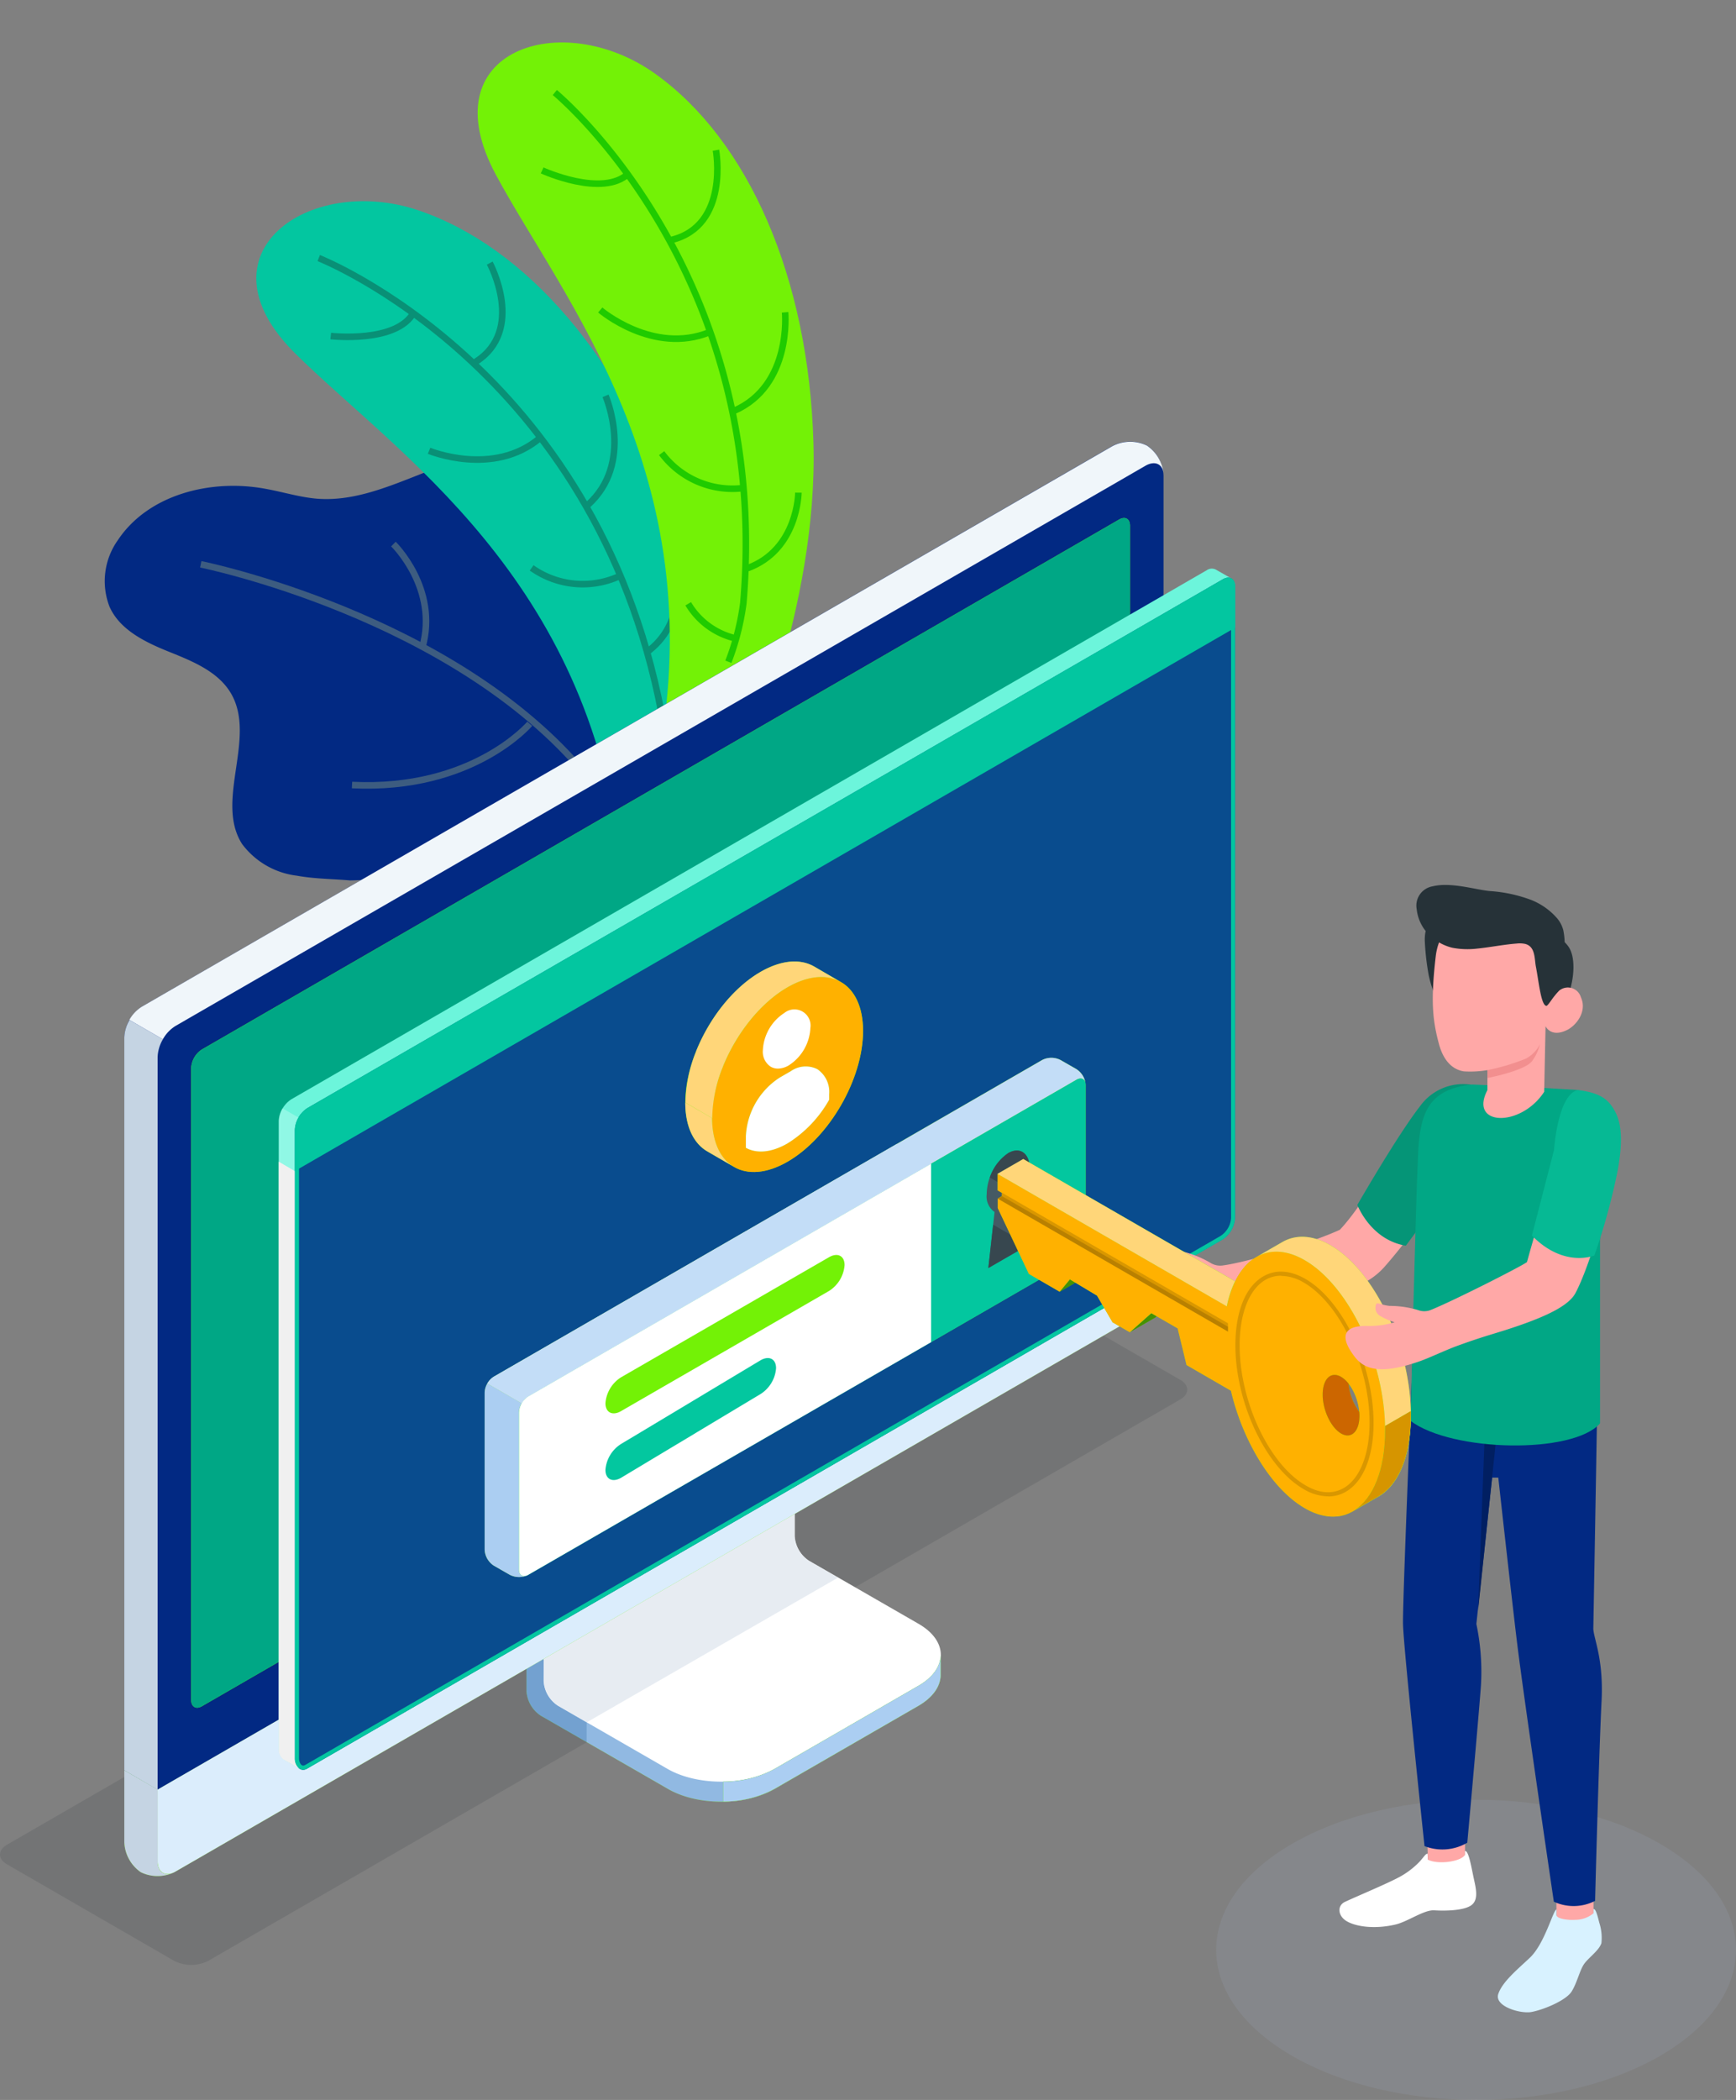 <svg xmlns="http://www.w3.org/2000/svg" width="264.646" height="320.002" viewBox="0 0 264.646 320.002">
  <rect x="0" y="0" width="264.646" height="320.002" fill="#808080" stroke="none"/>
  <g id="Login-amico" transform="translate(-21.342 72.866)">
    <g id="Plants--inject-1" transform="translate(21.18 -80.235)">
      <g id="plants--inject-1-2" data-name="plants--inject-1" transform="translate(0 0)">
        <path id="Path_2749" data-name="Path 2749" d="M435.727,365.271c1.566,3.553,5.447,5.424,9.047,6.873s7.528,3.016,9.491,6.382c3.927,6.78-2.525,16.364,1.683,22.934a12.249,12.249,0,0,0,8.322,4.816c2.689.491,5.424.491,8.136.725a30.009,30.009,0,0,0,3.881-.3,17.7,17.7,0,0,1,11.245,1.192c5.4,3.039,7.013,9.842,10.333,15.1A25.715,25.715,0,0,0,516.03,434.4c2.338.3,7.013.748,9.351-.631a2.762,2.762,0,0,0,.515-.327h0c.351-.374.771-.865.959-1.122a.38.38,0,0,0,0-.164c.958-3.53-.608-7.177-.678-10.824v-.655c.163-4.232.28-8.44.374-12.648q.3-11.689.234-23.378c0-5.05.561-10.567-1.59-15.313-2.338-5.236-8.229-5.353-10.45-10.473-.888-2.057-1.356-4.231-2.221-6.312a18.071,18.071,0,0,0-15.383-10.73c-10.263-.514-19.451,7.785-29.714,7.013-2.642-.21-5.237-1.028-7.855-1.5-8.3-1.566-17.907.795-22.583,7.832A10.778,10.778,0,0,0,435.727,365.271Z" transform="translate(-418.876 -265.468)" fill="#022983"/>
        <g id="Group_1506" data-name="Group 1506" transform="translate(30.767 90.277)">
          <path id="Path_2802" data-name="Path 2802" d="M13.145,75.359s38.585,7.778,58.738,32.109" transform="translate(-13.145 -72.275)" fill="none" stroke="#3d5c80" stroke-width="1"/>
          <path id="Path_2803" data-name="Path 2803" d="M70.4,107.15s-8.681,10.245-27.093,9.331" transform="translate(-20.248 -79.762)" fill="none" stroke="#3d5c80" stroke-width="1"/>
          <path id="Path_2804" data-name="Path 2804" d="M51.561,71.325s6.97,6.77,4.4,15.8" transform="translate(-22.192 -71.325)" fill="none" stroke="#3d5c80" stroke-width="1"/>
        </g>
        <g id="Group_1508" data-name="Group 1508" transform="translate(0 46.362) rotate(-16)">
          <path id="Path_2747" data-name="Path 2747" d="M88.022,84.384S84.913,57.079,71.331,35.875,39.092,1.463,21.676.083-9.814,14.742,8.818,25.8,60.554,48.032,75.8,89.177Z" transform="translate(44.588 0) rotate(30)" fill="#03c6a0"/>
          <g id="Group_1504" data-name="Group 1504" transform="translate(45.256 13.758)">
            <path id="Path_2794" data-name="Path 2794" d="M0,0S35.939,27.488,31.122,81.037" transform="translate(1.516 0)" fill="none" stroke="#099076" stroke-width="1"/>
            <path id="Path_2795" data-name="Path 2795" d="M7.373,0S7.612,8.722,0,11.78" transform="translate(33.366 59.614)" fill="none" stroke="#099076" stroke-width="1"/>
            <path id="Path_2796" data-name="Path 2796" d="M0,0A13.455,13.455,0,0,0,12.935,4.834" transform="translate(19.702 54.324)" fill="none" stroke="#099076" stroke-width="1"/>
            <path id="Path_2797" data-name="Path 2797" d="M7.254,0S8.72,11.1,0,15.272" transform="translate(30.501 32.234)" fill="none" stroke="#099076" stroke-width="1"/>
            <path id="Path_2798" data-name="Path 2798" d="M0,0S8.3,6.6,16.774,2.794" transform="translate(9.588 32.863)" fill="none" stroke="#099076" stroke-width="1"/>
            <path id="Path_2799" data-name="Path 2799" d="M6.282,0S8.781,11.386,0,13.893" transform="translate(20.08 7.923)" fill="none" stroke="#099076" stroke-width="1"/>
            <path id="Path_2800" data-name="Path 2800" d="M0,0S9.379,3.9,13.186,0" transform="translate(0 11.924)" fill="none" stroke="#099076" stroke-width="1"/>
          </g>
        </g>
        <g id="Group_1507" data-name="Group 1507" transform="translate(85.931 0) rotate(31)">
          <path id="Path_2746" data-name="Path 2746" d="M88.022,84.384S84.913,57.079,71.331,35.875,39.092,1.463,21.676.083-9.814,14.742,8.818,25.8,60.554,48.032,75.8,89.177Z" transform="translate(0 8.598)" fill="#73f206"/>
          <g id="Group_1505" data-name="Group 1505" transform="matrix(0.875, -0.485, 0.485, 0.875, 8.711, 19.751)">
            <path id="Path_2794-2" data-name="Path 2794" d="M0,0S33.954,25.97,31.425,76.739a39.039,39.039,0,0,1-1.966,8.991" transform="translate(1.516 0)" fill="none" stroke="#1fcb00" stroke-width="1"/>
            <path id="Path_2795-2" data-name="Path 2795" d="M7.373,0S7.612,8.722,0,11.78" transform="translate(33.366 59.614)" fill="none" stroke="#1fcb00" stroke-width="1"/>
            <path id="Path_2796-2" data-name="Path 2796" d="M0,0A13.455,13.455,0,0,0,12.935,4.834" transform="translate(19.702 54.324)" fill="none" stroke="#1fcb00" stroke-width="1"/>
            <path id="Path_2801" data-name="Path 2801" d="M0,0A11.388,11.388,0,0,0,7.419,5.022" transform="translate(24.55 77.116)" fill="none" stroke="#1fcb00" stroke-width="1"/>
            <path id="Path_2797-2" data-name="Path 2797" d="M7.254,0S8.72,11.1,0,15.272" transform="translate(30.501 32.234)" fill="none" stroke="#1fcb00" stroke-width="1"/>
            <path id="Path_2798-2" data-name="Path 2798" d="M0,0S8.3,6.6,16.774,2.794" transform="translate(9.588 32.863)" fill="none" stroke="#1fcb00" stroke-width="1"/>
            <path id="Path_2799-2" data-name="Path 2799" d="M6.282,0S8.781,11.386,0,13.893" transform="translate(20.08 7.923)" fill="none" stroke="#1fcb00" stroke-width="1"/>
            <path id="Path_2800-2" data-name="Path 2800" d="M0,0S9.379,3.9,13.186,0" transform="translate(0 11.924)" fill="none" stroke="#1fcb00" stroke-width="1"/>
          </g>
        </g>
      </g>
    </g>
    <g id="Shadow--inject-1" transform="translate(21.342 122.078)">
      <path id="shadow--inject-1-2" data-name="shadow--inject-1" d="M384.377,397.279c-15.473-8.933-15.473-23.415,0-32.349s40.561-8.933,56.034,0,15.473,23.415,0,32.349S399.851,406.212,384.377,397.279Z" transform="translate(-187.37 -278.921)" fill="rgba(185,204,248,0.1)"/>
      <path id="shadow--inject-1-3" data-name="shadow--inject-1" d="M54.31,336.6,28.839,321.9c-1.435-.827-1.435-2.175,0-3L177,233.36a5.747,5.747,0,0,1,5.2,0l25.477,14.7c1.435.827,1.435,2.175,0,3L59.512,336.6A5.76,5.76,0,0,1,54.31,336.6Z" transform="translate(-27.762 -232.74)" fill="rgba(0,15,29,0.1)"/>
    </g>
    <g id="Device--inject-1" transform="translate(40.293 -5.571)">
      <g id="device--inject-1-2" data-name="device--inject-1">
        <path id="Path_2692" data-name="Path 2692" d="M193.663,318.523l21.9-12.66c2.256-1.3,3.384-3.008,3.384-4.719V298.1l-22.713-12.811a4.788,4.788,0,0,1-2.181-3.76V254.52l-38.232,22.1v26.994a4.826,4.826,0,0,0,2.181,3.76L177.33,318.5C181.83,321.131,189.15,321.131,193.663,318.523Z" transform="translate(-94.512 -113.22)" fill="#73f206"/>
        <g id="Group_1501" data-name="Group 1501" transform="translate(61.308 141.3)">
          <path id="Path_2693" data-name="Path 2693" d="M193.663,318.523l21.9-12.66c2.256-1.3,3.384-3.008,3.384-4.719V298.1l-22.713-12.811a4.788,4.788,0,0,1-2.181-3.76V254.52l-38.232,22.1v26.994a4.826,4.826,0,0,0,2.181,3.76L177.33,318.5C181.83,321.131,189.15,321.131,193.663,318.523Z" transform="translate(-155.82 -254.52)" fill="#91b9e2"/>
        </g>
        <path id="Path_2694" data-name="Path 2694" d="M164.982,319.051v3.033l-7.007-4.042a4.807,4.807,0,0,1-2.175-3.761V287.275l7.283-4.205c.15,1.849.313,3.76.47,5.641l-5.12,2.946v21.09a4.782,4.782,0,0,0,2.181,3.76Z" transform="translate(-94.504 -123.877)" fill="#094c8e" opacity="0.218"/>
        <path id="Path_2695" data-name="Path 2695" d="M160,304.705a4.814,4.814,0,0,0,2.181,3.76l16.684,9.614c4.513,2.6,11.833,2.607,16.352,0l21.936-12.66c4.519-2.607,4.519-6.831,0-9.439l-16.7-9.614a4.82,4.82,0,0,1-2.175-3.76v-21.1l-38.231,22.1Z" transform="translate(-96.072 -115.829)" fill="#fff"/>
        <path id="Path_2697" data-name="Path 2697" d="M204.89,288.943h0l-4.444-2.563a4.82,4.82,0,0,1-2.175-3.76V261.51l-38.232,22.1v21.1a4.814,4.814,0,0,0,2.181,3.761l4.387,2.507Z" transform="translate(-96.087 -115.829)" fill="#d0dbe6" opacity="0.5"/>
        <path id="Path_2698" data-name="Path 2698" d="M236.823,324.06v3.046c0,1.711-1.134,3.41-3.384,4.719L211.5,344.479a16.439,16.439,0,0,1-7.8,1.937v-3.033a16.44,16.44,0,0,0,7.8-1.937l21.936-12.667C235.689,327.482,236.823,325.771,236.823,324.06Z" transform="translate(-112.383 -139.176)" fill="#73f206"/>
        <path id="Path_2699" data-name="Path 2699" d="M236.823,324.06v3.046c0,1.711-1.134,3.41-3.384,4.719L211.5,344.479a16.439,16.439,0,0,1-7.8,1.937v-3.033a16.44,16.44,0,0,0,7.8-1.937l21.936-12.667C235.689,327.482,236.823,325.771,236.823,324.06Z" transform="translate(-112.383 -139.176)" fill="#abcef2"/>
        <path id="Path_2700" data-name="Path 2700" d="M60.507,244.163a5.86,5.86,0,0,0,5.283-.094L213.7,158.675a6.029,6.029,0,0,0,2.726-4.719V34.3a5.841,5.841,0,0,0-2.545-4.644,5.829,5.829,0,0,0-5.277.1L60.695,115.173A6,6,0,0,0,58,119.9v119.64A5.841,5.841,0,0,0,60.507,244.163Z" transform="translate(-58 -29.071)" fill="#022983"/>
        <path id="Path_2703" data-name="Path 2703" d="M65.408,367.755a5.854,5.854,0,0,1-4.9-.1A5.841,5.841,0,0,1,58,363.023V352.13l5.108,2.958v10.893C63.077,367.567,64.086,368.288,65.408,367.755Z" transform="translate(-58 -149.654)" fill="#73f206"/>
        <path id="Path_2704" data-name="Path 2704" d="M65.408,367.755a5.854,5.854,0,0,1-4.9-.1A5.841,5.841,0,0,1,58,363.023V352.13l5.108,2.958v10.893C63.077,367.567,64.086,368.288,65.408,367.755Z" transform="translate(-58 -149.654)" fill="#c5d4e3"/>
        <path id="Path_2705" data-name="Path 2705" d="M66.1,304.106V315c0,1.736,1.254,2.438,2.726,1.573l147.912-85.394a6.029,6.029,0,0,0,2.726-4.694V215.54Z" transform="translate(-61.023 -98.671)" fill="#73f206"/>
        <path id="Path_2706" data-name="Path 2706" d="M66.11,304.08V315c0,1.736,1.254,2.438,2.726,1.573l147.912-85.394a6.03,6.03,0,0,0,2.72-4.694V215.54Z" transform="translate(-61.027 -98.671)" fill="#dbedfc"/>
        <path id="Path_2707" data-name="Path 2707" d="M74.26,227.743V131.469a3.6,3.6,0,0,1,1.63-2.833L215.742,47.867c.9-.52,1.636-.1,1.636.94v96.325a3.61,3.61,0,0,1-1.636,2.833L75.9,228.715C74.993,229.235,74.26,228.809,74.26,227.743Z" transform="translate(-64.069 -36.003)" fill="#73f206"/>
        <path id="Path_2708" data-name="Path 2708" d="M74.26,227.743V131.469a3.6,3.6,0,0,1,1.63-2.833L215.742,47.867c.9-.52,1.636-.1,1.636.94v96.325a3.61,3.61,0,0,1-1.636,2.833L75.9,228.715C74.993,229.235,74.26,228.809,74.26,227.743Z" transform="translate(-64.069 -36.003)" fill="#00a785"/>
        <path id="Path_2709" data-name="Path 2709" d="M186.927,291.522a5.641,5.641,0,0,0-2.557,4.425c0,1.63,1.147,2.294,2.557,1.479a5.641,5.641,0,0,0,2.557-4.431C189.484,291.365,188.337,290.707,186.927,291.522Z" transform="translate(-105.168 -126.901)" fill="#73f206"/>
        <path id="Path_2710" data-name="Path 2710" d="M63.885,172.633a5.8,5.8,0,0,0-.809,2.689V287L58,284.037V172.395a5.578,5.578,0,0,1,.8-2.695Z" transform="translate(-58 -81.561)" fill="#c5d4e3"/>
        <path id="Path_2711" data-name="Path 2711" d="M216.872,33.861c-.194-1.4-1.329-1.88-2.7-1.122L66.258,118.133a5.6,5.6,0,0,0-1.924,2.024l-5.114-2.952a5.641,5.641,0,0,1,1.93-2.024L209.062,29.793a5.841,5.841,0,0,1,5.283-.1,5.873,5.873,0,0,1,2.526,4.168Z" transform="translate(-58.455 -29.086)" fill="#f0f6fa"/>
      </g>
    </g>
    <g id="Window--inject-1" transform="translate(63.817 13.789)">
      <g id="window--inject-1-2" data-name="window--inject-1" transform="translate(0 0)">
        <g id="window--inject-1-3" data-name="window--inject-1">
          <g id="window--inject-1-4" data-name="window--inject-1">
            <path id="Path_2712" data-name="Path 2712" d="M238.423,60.1a1.354,1.354,0,0,0-1.391.107L97.468,140.836a4.205,4.205,0,0,0-1.88,3.3v95.685a1.88,1.88,0,0,0,.809,1.661c.307.169,1.949,1.122,2.438,1.385a1.1,1.1,0,0,0,1.1-.063L239.47,162.183a4.205,4.205,0,0,0,1.88-3.3V62.7a1.316,1.316,0,0,0-.589-1.254C240.448,61.239,238.774,60.311,238.423,60.1Z" transform="translate(-95.553 -59.961)" fill="#6cf5db"/>
            <path id="Path_2713" data-name="Path 2713" d="M101.36,143,240.93,62.41c1.053-.627,1.88-.113,1.88,1.1v96.181a4.206,4.206,0,0,1-1.88,3.3L101.36,243.621c-1.053.627-1.88-.382-1.88-1.6V146.307a4.218,4.218,0,0,1,1.88-3.3Z" transform="translate(-97.007 -60.775)" fill="#094c8e"/>
            <path id="Path_2714" data-name="Path 2714" d="M241.783,62.777h0c.37,0,.426.464.426.74V159.7a3.56,3.56,0,0,1-1.6,2.758L101.059,243.079a.627.627,0,0,1-.313.1c-.351,0-.627-.539-.627-1.153V146.309a3.6,3.6,0,0,1,1.567-2.776L241.244,62.952a1.11,1.11,0,0,1,.539-.175m0-.627a1.755,1.755,0,0,0-.852.263L101.36,143.007a4.218,4.218,0,0,0-1.88,3.3v95.717c0,.965.539,1.78,1.253,1.78a1.253,1.253,0,0,0,.627-.182L240.924,163a4.206,4.206,0,0,0,1.88-3.3V63.516c0-.865-.426-1.366-1.053-1.366Z" transform="translate(-97.007 -60.778)" fill="#03c6a0"/>
            <path id="Path_2715" data-name="Path 2715" d="M96.34,295.293c.207.107,1.692.953,2.344,1.329a1.949,1.949,0,0,1-.7-1.6V205.549l-2.444-1.429v89.512a1.88,1.88,0,0,0,.8,1.661Z" transform="translate(-95.534 -113.769)" fill="#f0f0f0"/>
            <path id="Path_2716" data-name="Path 2716" d="M242.836,63.5c0-1.2-.859-1.692-1.88-1.084l-139.6,80.593a4.218,4.218,0,0,0-1.88,3.3v6.267L242.836,69.766Z" transform="translate(-97.007 -60.779)" fill="#03c6a0"/>
            <path id="Path_2718" data-name="Path 2718" d="M95.54,199.293v-6.211a3.917,3.917,0,0,1,.583-1.912l2.432,1.4a3.811,3.811,0,0,0-.57,1.88v6.267Z" transform="translate(-95.536 -108.935)" fill="#defff9" opacity="0.322"/>
          </g>
        </g>
        <path id="Path_2719" data-name="Path 2719" d="M230.637,179.219l-83.589,48.259a3.077,3.077,0,0,0-1.4,2.413v23.967a3.077,3.077,0,0,0,1.4,2.413l2.438,1.4a3.1,3.1,0,0,0,2.8,0l83.577-48.259a3.09,3.09,0,0,0,1.4-2.419V183.023a3.077,3.077,0,0,0-1.4-2.413l-2.444-1.4a3.077,3.077,0,0,0-2.776.013Z" transform="translate(-114.24 -104.348)" fill="#73f206"/>
        <path id="Path_2720" data-name="Path 2720" d="M237.5,182.816c-.1-.721-.683-.984-1.385-.577L152.527,230.5a2.814,2.814,0,0,0-.984,1.04l-5.233-3.021a2.864,2.864,0,0,1,.978-1.028l83.6-48.259a3.077,3.077,0,0,1,2.789,0l2.444,1.4A3.134,3.134,0,0,1,237.5,182.816Z" transform="translate(-114.486 -104.354)" fill="#c3ddf7"/>
        <path id="Path_2721" data-name="Path 2721" d="M152.043,287.352a3.134,3.134,0,0,1-2.551-.113l-2.444-1.4a3.09,3.09,0,0,1-1.4-2.413V259.455a2.9,2.9,0,0,1,.414-1.385l5.233,3.021a2.808,2.808,0,0,0-.414,1.373v23.973C150.883,287.233,151.385,287.6,152.043,287.352Z" transform="translate(-114.24 -133.906)" fill="#abcef2"/>
        <path id="Path_2722" data-name="Path 2722" d="M155.405,232.376l83.589-48.259c.771-.445,1.4-.088,1.4.8v23.973a3.09,3.09,0,0,1-1.4,2.419L155.418,259.57c-.771.445-1.4.081-1.4-.809V234.795A3.09,3.09,0,0,1,155.405,232.376Z" transform="translate(-117.364 -106.231)" fill="#03c79f"/>
        <path id="Path_2723" data-name="Path 2723" d="M208.729,199.84l-61.421,35.468a2.864,2.864,0,0,0-.978,1.028l5.233,3.021a2.814,2.814,0,0,1,.984-1.04l61.421-35.461Z" transform="translate(-114.494 -112.171)" fill="#c3ddf7"/>
        <path id="Path_2724" data-name="Path 2724" d="M216.819,204.65,155.4,240.111a3.09,3.09,0,0,0-1.4,2.419v23.96c0,.89.627,1.254,1.4.809l61.421-35.461Z" transform="translate(-117.357 -113.966)" fill="#fff"/>
        <path id="Path_2725" data-name="Path 2725" d="M177.412,245.47l31.695-18.295c1.31-.758,2.375-.219,2.375,1.2a5.1,5.1,0,0,1-2.382,3.949l-31.688,18.3c-1.31.758-2.382.219-2.382-1.2A5.114,5.114,0,0,1,177.412,245.47Z" transform="translate(-125.206 -122.246)" fill="#73f206"/>
        <path id="Path_2792" data-name="Path 2792" d="M177.412,244.836l21.252-12.745c1.31-.758,2.375-.219,2.375,1.2a5.1,5.1,0,0,1-2.382,3.948l-21.246,12.752c-1.31.758-2.382.219-2.382-1.2A5.114,5.114,0,0,1,177.412,244.836Z" transform="translate(-125.206 -111.452)" fill="#03c79f"/>
        <path id="Path_2735" data-name="Path 2735" d="M274.1,215.839l-6.086,3.51.946-8.536a2.87,2.87,0,0,1-1.2-2.7,7.811,7.811,0,0,1,3.3-6.268c1.818-1.028,3.29.063,3.29,2.507a8.31,8.31,0,0,1-1.191,4.074Z" transform="translate(-159.818 -112.777)" fill="#455a64"/>
        <path id="Path_2736" data-name="Path 2736" d="M274.252,222.56l-5.359-3.09-.733,6.606Z" transform="translate(-159.967 -119.498)" fill="#37474f"/>
        <path id="Path_2737" data-name="Path 2737" d="M271.328,201.815a7.176,7.176,0,0,0-2.808,3.729l4.907,2.833h0a8.311,8.311,0,0,0,1.191-4.074C274.631,201.878,273.158,200.769,271.328,201.815Z" transform="translate(-160.102 -112.761)" fill="#37474f"/>
        <path id="Path_2738" data-name="Path 2738" d="M214.095,156.243c-2.087-1.2-4.964-1.034-8.148.8-6.355,3.673-11.507,12.591-11.507,19.931,0,3.685,1.3,6.267,3.4,7.458l4.055,2.357c2.081,1.2,4.958,1.028,8.148-.808,6.355-3.666,11.507-12.591,11.507-19.931,0-3.666-1.291-6.267-3.372-7.439" transform="translate(-132.451 -95.612)" fill="#73f206"/>
        <path id="Path_2739" data-name="Path 2739" d="M212.467,160.815c-6.355,3.673-11.507,12.6-11.507,19.931s5.152,10.316,11.507,6.643,11.513-12.591,11.507-19.931S218.816,157.148,212.467,160.815Z" transform="translate(-134.885 -97.018)" fill="#ffb100"/>
        <path id="Path_2740" data-name="Path 2740" d="M221.884,185.212v.84a18.508,18.508,0,0,1-6.349,6.656c-2.476,1.423-4.713,1.579-6.355.671v-1.73a11.281,11.281,0,0,1,5.177-8.969l1.673-.965a3.968,3.968,0,0,1,4.049-.307A4.212,4.212,0,0,1,221.884,185.212Z" transform="translate(-137.953 -105.133)" fill="#73f206"/>
        <path id="Union_13" data-name="Union 13" d="M3.395,28.957C1.3,27.764,0,25.2,0,21.5l4.083,2.369c.024,3.571,1.225,6.117,3.219,7.352ZM.028,21.489a21.411,21.411,0,0,1,1.648-7.86l-.011-.006C3.692,8.608,7.307,3.975,11.494,1.566c3.2-1.829,6.073-2,8.157-.8l4.072,2.369c-2.081-1.207-4.958-1.039-8.147.8-4.163,2.407-7.8,7.062-9.823,12.046l.006.005a21.368,21.368,0,0,0-1.651,7.881Z" transform="translate(61.995 59.866)" fill="#ffd679"/>
        <path id="Path_2744" data-name="Path 2744" d="M215.62,176.146a2.188,2.188,0,0,1-1.109-.288,2.714,2.714,0,0,1-1.2-2.507,7.157,7.157,0,0,1,3.284-5.691h0a2.457,2.457,0,0,1,3.961,2.294,7.17,7.17,0,0,1-3.284,5.691,3.315,3.315,0,0,1-1.655.5Z" transform="translate(-139.491 -99.96)" fill="#fff"/>
        <path id="Path_2745" data-name="Path 2745" d="M220.079,181.4a3.968,3.968,0,0,0-4.049.307l-1.673.965a11.281,11.281,0,0,0-5.177,8.975v1.736c1.642.909,3.88.752,6.355-.671a18.508,18.508,0,0,0,6.349-6.656v-.84A4.181,4.181,0,0,0,220.079,181.4Z" transform="translate(-137.953 -105.129)" fill="#fff"/>
      </g>
    </g>
    <g id="Character--inject-1" transform="translate(173.402 61.987)">
      <g id="character--inject-1-2" data-name="character--inject-1" transform="translate(0 0)">
        <path id="Path_2754" data-name="Path 2754" d="M385.475,223.555c-3.265,5.519-6.405,10.315-8.613,12.616-4.19,1.943-14.031,4.944-17.879,5.441a2.838,2.838,0,0,1-1.928-.451,16.178,16.178,0,0,0-4.283-1.71c-1.251-.428-1.78-1.026-2.013-.777a1.422,1.422,0,0,0,.132,1.982,10.507,10.507,0,0,0,1.974,1.477,11.659,11.659,0,0,1-5.208.093c-3.335-.878-4.9.723-2.651,4.345.777,1.29,3.98,3.366,10.416,2.806a58.286,58.286,0,0,0,6.848-.777c6.172-1.322,13.036-2.6,17.257-3.887a10.883,10.883,0,0,0,4.1-2.845c7.1-8.092,9.452-13.86,12.562-19.1l-.264-8.551C390.893,214.048,388.2,218.937,385.475,223.555Z" transform="translate(-324.67 -183.623)" fill="#ffa8a7"/>
        <path id="Path_2755" data-name="Path 2755" d="M406.987,213.977a8.092,8.092,0,0,0-7.7,3.288c-3.451,4.423-9.561,15.042-9.561,15.042s2,5.325,7.393,6.219l8.667-11.707S409.894,218.688,406.987,213.977Z" transform="translate(-334.865 -183.552)" fill="#059577"/>
        <rect id="Rectangle_338" data-name="Rectangle 338" width="5.651" height="10.074" transform="translate(85.213 149.779)" fill="#ffa8a7"/>
        <path id="Path_2756" data-name="Path 2756" d="M409.141,363.8l-5.643.2-.288-10.665,5.931-.2Z" transform="translate(-337.865 -214.553)" fill="#ffa8a7"/>
        <path id="Path_2757" data-name="Path 2757" d="M428.513,255.337c0,5.612-.824,50.831-.824,50.831.124,1.617,1.555,4.6,1.267,10.813-.428,8.434-.995,30.6-.995,30.6a7.182,7.182,0,0,1-6.289.124s-4.586-31.094-5.6-39.419c-.886-7.3-2.868-25.2-2.868-25.2h-.942l-2.4,22.3a35.164,35.164,0,0,1,.7,9.328c-.264,3.887-2.083,24-2.083,24a7.47,7.47,0,0,1-6.522.521s-3.218-30.316-3.28-33.877c-.078-4.042,1.881-50.077,1.881-50.077Z" transform="translate(-336.856 -192.768)" fill="#022983"/>
        <path id="Path_2758" data-name="Path 2758" d="M426.211,376.507v-.839c-.544.241-1.8,5.231-4.042,7.361-1.78,1.695-4.205,3.646-4.827,5.535s3.381,3.047,5.052,2.744c1.928-.358,5.286-1.78,6.125-3.109s1.236-3.257,1.92-4.221,2.262-2.037,2.627-3.156a7.477,7.477,0,0,0-.319-3.109c-.264-1.042-.544-2.184-.886-2.083v.637a4.384,4.384,0,0,1-2.829.995C428.208,377.331,426.2,377.16,426.211,376.507Z" transform="translate(-340.998 -219.561)" fill="#d8f2ff"/>
        <path id="Path_2759" data-name="Path 2759" d="M399.651,364.653c-.3,0-.536.443-1.181,1.174a12.442,12.442,0,0,1-3.319,2.488c-2.114,1.1-6.219,2.8-8.092,3.677-1.166.544-1.112,2.006.093,2.837s4.1,1.43,7.587.622c1.9-.443,4.369-2.27,5.939-2.169s4.485.07,5.643-.777.692-2.6.365-4.12c-.358-1.664-.777-4.252-1.329-4.135v.583c-.676,1.073-4.182,1.508-5.675.723Z" transform="translate(-334.083 -217.028)" fill="#fff"/>
        <path id="Path_2760" data-name="Path 2760" d="M414.747,281.653a20.772,20.772,0,0,1-7.867-4.7,17.061,17.061,0,0,0,6.032,5.721l-.964,25.5Z" transform="translate(-338.683 -197.591)" fill="#011f62"/>
        <path id="Path_2761" data-name="Path 2761" d="M425.69,214.819s4.664,1.073,4.33,9.5l-.972,13.409v27.894c-4.151,4.711-22.543,4.369-28.878-.373,0,0,.715-31.586,1.143-40.759.3-6.514,1.8-9.795,8.209-10.51l7.874.342Z" transform="translate(-337.189 -183.57)" fill="#01a785"/>
        <path id="Path_2762" data-name="Path 2762" d="M420.5,190.117a8.551,8.551,0,0,1-8.411,8.753c-4.664,0-7.4-4.027-8.411-8.753a38.873,38.873,0,0,1-.594-5.2c-.121-5.4,4.933-3.561,9-3.561a8.59,8.59,0,0,1,8.411,8.761Z" transform="translate(-337.94 -176.373)" fill="#263238"/>
        <path id="Path_2763" data-name="Path 2763" d="M429.264,197.09a59.346,59.346,0,0,1-1.46,5.929,2.212,2.212,0,0,1-1.253,1.072l.075-3.579Z" transform="translate(-348.62 -170.925)" fill="#263238"/>
        <path id="Path_2764" data-name="Path 2764" d="M428.558,185.456s.925-.233,1.912,1.306c.84,1.314,1.034,4.268-.288,7.773l-2.433.3Z" transform="translate(-343.33 -177.216)" fill="#263238"/>
        <path id="Path_2767" data-name="Path 2767" d="M421.846,193.683c.49.3,1.181-.669,1.788-1.329a2.074,2.074,0,0,1,3.467.878c.979,2.145-.692,4.268-2.091,4.967-2.511,1.244-3.3-.567-3.3-.567l-.21,10c-3.529,5.441-11.536,5.27-8.652-.264v-3.039a15.965,15.965,0,0,1-3.591.187c-1.959-.311-3.187-1.92-3.786-4.128-.948-3.545-1.314-6.405-.505-13.378.886-7.634,9.421-7.719,13.992-4.664S421.846,193.683,421.846,193.683Z" transform="translate(-338.157 -176.107)" fill="#ffa8a7"/>
        <path id="Path_2768" data-name="Path 2768" d="M410.5,184.647c2.037-.2,4.05-.622,6.094-.777a3.963,3.963,0,0,1,1.322.062c1.555.428,1.368,2.247,1.617,3.514.428,2.192.777,5.9,1.6,5.916.249,0,1.182-1.609,1.788-2.184a3.21,3.21,0,0,0,.544-1.671c.155-.9.233-1.827.3-2.744.062-.777.14-1.555.14-2.332a10.938,10.938,0,0,0-.21-2.62,4.578,4.578,0,0,0-1.088-1.959l-.155-.171a10.314,10.314,0,0,0-3.646-2.456,22.019,22.019,0,0,0-6.172-1.345c-2.108-.149-6-1.429-8.823-.736a2.981,2.981,0,0,0-2.456,3.511,6.437,6.437,0,0,0,1.213,3.109,7.586,7.586,0,0,0,4.2,2.744A12.252,12.252,0,0,0,410.5,184.647Z" transform="translate(-337.443 -174.939)" fill="#263238"/>
        <path id="Path_2769" data-name="Path 2769" d="M415.24,210.031a32.288,32.288,0,0,0,5.892-1.765,5.145,5.145,0,0,0,2.114-2.177,7.268,7.268,0,0,1-1.2,2.565c-1.112,1.492-6.8,2.581-6.8,2.581Z" transform="translate(-340.544 -181.814)" fill="#f28f8f"/>
        <path id="Path_2776" data-name="Path 2776" d="M317.31,251.805l3.93-2.269,1.554-1.887-3.923,2.269-1.561,1.887" transform="translate(-307.846 -189.797)" fill="#73f206"/>
        <path id="Path_2777" data-name="Path 2777" d="M317.31,251.805l3.93-2.269,1.554-1.887-3.923,2.269-1.561,1.887" transform="translate(-307.846 -189.797)" opacity="0.4"/>
        <path id="Path_2778" data-name="Path 2778" d="M334.36,261.041l3.93-2.269,3.278-2.9-3.923,2.263-3.284,2.908" transform="translate(-314.21 -192.865)" fill="#73f206"/>
        <path id="Path_2779" data-name="Path 2779" d="M334.36,261.041l3.93-2.269,3.278-2.9-3.923,2.263-3.284,2.908" transform="translate(-314.21 -192.865)" opacity="0.4"/>
        <path id="Path_2780" data-name="Path 2780" d="M355.759,256.227a8.33,8.33,0,0,1,1.623,4.274A8.417,8.417,0,0,1,355.759,256.227Zm9.132.119c-1.322-8.994-6.155-17.887-11.908-21.215-2.764-1.6-5.321-1.655-7.371-.458l-3.7,2.131-.207.125a4.677,4.677,0,0,0-.476.3,6.418,6.418,0,0,0-.853.7l-.125.119c-.113.113-.232.244-.338.37s-.27.32-.395.489a9.293,9.293,0,0,0-.721,1.1,6.5,6.5,0,0,0-.32.627L306.183,222l-3.923,2.263v2.507l.332.188.313.182v.5l-.627.37v1.454l4.745,10.028,4.688,2.714,1.561-1.88,4.136,2.476,2.375,4.068,2.62,1.51,3.278-2.908,4.024,2.325,1.354,5.584,6.763,3.911a36.777,36.777,0,0,0,1.254,4.193c.044.138.1.282.157.439,2.244,5.891,5.81,10.937,9.834,13.262a10.083,10.083,0,0,0,1.51.733,7.882,7.882,0,0,0,.846.282q.376.1.752.169a6.677,6.677,0,0,0,2.394,0l.326-.082a2.935,2.935,0,0,0,.457-.132l.351-.138a2.063,2.063,0,0,0,.357-.169,3.4,3.4,0,0,0,.338-.169l.163-.1a.262.262,0,0,0,.081-.044c.9-.514,3.1-1.792,3.7-2.131,2.983-1.73,4.914-6.1,4.914-12.29A32.257,32.257,0,0,0,364.891,256.346Z" transform="translate(-302.229 -180.223)" fill="#73f206"/>
        <path id="Path_2781" data-name="Path 2781" d="M354.608,265.164c-1.554-.9-2.808-3.554-2.808-5.935s1.254-3.591,2.808-2.7,2.8,3.554,2.8,5.942S356.156,266.06,354.608,265.164Zm6.349-5.208c-1.316-8.988-6.148-17.887-11.908-21.209-2.67-1.542-5.139-1.655-7.145-.6l-.207.125a4.683,4.683,0,0,0-.476.3,6.415,6.415,0,0,0-.852.7l-.125.119c-.113.113-.232.244-.338.37s-.27.32-.395.489a9.286,9.286,0,0,0-.721,1.1,6.481,6.481,0,0,0-.32.627,15.248,15.248,0,0,0-1.254,3.817L302.25,225.61v2.507l.332.188.313.182v.5l-.627.37v1.454l4.744,10.028,4.688,2.714,1.561-1.88,4.136,2.476,2.375,4.068,2.62,1.51,3.278-2.908,4.024,2.325,1.354,5.584,6.769,3.911a36.775,36.775,0,0,0,1.254,4.193c.044.138.1.282.157.439,2.244,5.891,5.81,10.937,9.834,13.262a10.079,10.079,0,0,0,1.51.733,7.868,7.868,0,0,0,.846.282q.376.1.752.169a6.673,6.673,0,0,0,2.394,0l.326-.081a2.934,2.934,0,0,0,.457-.132l.351-.138a2.065,2.065,0,0,0,.357-.169,3.4,3.4,0,0,0,.338-.169l.163-.1a.265.265,0,0,0,.081-.044c2.858-1.805,4.694-6.117,4.694-12.153A33.292,33.292,0,0,0,360.957,259.956Z" transform="translate(-302.225 -181.57)" fill="#ffb100"/>
        <path id="Path_2782" data-name="Path 2782" d="M386.919,280.7c0,2.388-1.254,3.6-2.8,2.7s-2.808-3.547-2.808-5.935,1.254-3.6,2.808-2.7a4,4,0,0,1,1.147,1.053,8.386,8.386,0,0,0,1.623,4.274A4.941,4.941,0,0,1,386.919,280.7Z" transform="translate(-331.734 -199.807)" fill="#c60"/>
        <path id="Path_2783" data-name="Path 2783" d="M388.86,268.163c0,6.186-1.93,10.561-4.914,12.291-.627.338-2.808,1.617-3.7,2.131,2.858-1.805,4.694-6.117,4.694-12.153a33.3,33.3,0,0,0-.364-4.769c-1.316-8.988-6.148-17.887-11.908-21.209-2.67-1.542-5.139-1.655-7.145-.6l3.7-2.131c2.049-1.2,4.607-1.141,7.371.458,5.76,3.328,10.592,12.222,11.908,21.215a32.267,32.267,0,0,1,.363,4.763Z" transform="translate(-325.841 -187.277)" fill="#ffd679"/>
        <path id="Path_2784" data-name="Path 2784" d="M393.7,286.238c0,6.036-1.836,10.348-4.694,12.153.9-.514,3.1-1.792,3.7-2.131,2.983-1.73,4.914-6.1,4.914-12.291v-.689l-3.923,2.269C393.7,285.793,393.7,286.019,393.7,286.238Z" transform="translate(-334.608 -203.096)" fill="#73f206"/>
        <path id="Path_2785" data-name="Path 2785" d="M393.7,286.238c0,6.036-1.836,10.348-4.694,12.153.9-.514,3.1-1.792,3.7-2.131,2.983-1.73,4.914-6.1,4.914-12.291v-.689l-3.923,2.269C393.7,285.793,393.7,286.019,393.7,286.238Z" transform="translate(-334.608 -203.096)" fill="#d69500"/>
        <path id="Path_2786" data-name="Path 2786" d="M337.37,250.069v1.272l-35.11-20.269.646-.376v-.526Z" transform="translate(-302.229 -183.272)" opacity="0.15"/>
        <path id="Path_2787" data-name="Path 2787" d="M337.37,250.905v.746l-35.11-20.269.646-.376V231Z" transform="translate(-302.229 -183.582)" opacity="0.15"/>
        <path id="Path_2788" data-name="Path 2788" d="M374.219,283.6a7.521,7.521,0,0,1-3.76-1.122c-5.722-3.3-10.379-13.13-10.379-21.9,0-5.121,1.548-8.944,4.249-10.5,1.88-1.091,4.105-.953,6.443.395,5.716,3.3,10.373,13.162,10.373,21.936,0,5.114-1.548,8.944-4.249,10.5a5.334,5.334,0,0,1-2.676.7Zm-7.176-33.625a4.739,4.739,0,0,0-2.382.627c-2.463,1.423-3.936,5.152-3.936,9.965,0,8.574,4.513,18.176,10.065,21.359,2.125,1.254,4.137,1.366,5.81.4,2.463-1.423,3.936-5.146,3.936-9.959,0-8.58-4.513-18.176-10.059-21.366a6.9,6.9,0,0,0-3.435-1Z" transform="translate(-323.81 -190.427)" opacity="0.15"/>
        <path id="Path_2789" data-name="Path 2789" d="M338.43,240.619a15.246,15.246,0,0,0-1.254,3.817L302.21,224.243l3.923-2.263Z" transform="translate(-302.21 -180.215)" fill="#ffd679"/>
        <path id="Path_2790" data-name="Path 2790" d="M422.466,246.178c2.27-4.3,4.866-13.953,6.156-18.827,1.835-6.918-1.135-11.271-4.508-11.45-2.107.326-9.048,25.567-9.048,25.567-.777.614-11.326,5.97-14.715,7.315a2.657,2.657,0,0,1-1.881,0,15.059,15.059,0,0,0-4.33-.637c-1.252-.124-1.881-.568-2.044-.3a1.43,1.43,0,0,0,.614,1.842,10.211,10.211,0,0,0,2.176.948,13.283,13.283,0,0,1-4.205.568c-3.265-.07-4.439,1.345-1.9,4.664,1.555,2.068,4.127,2.721,9.872.738,1.648-.575,3.887-1.687,5.978-2.441,4.306-1.555,5.441-1.741,8.722-2.853C418.129,249.691,421.456,248.09,422.466,246.178Z" transform="translate(-334.346 -183.998)" fill="#ffa8a7"/>
        <path id="Path_2791" data-name="Path 2791" d="M430.987,215.06c1.982.272,3.887.715,5.06,2.332s2.114,3.887.964,10.067a96.639,96.639,0,0,1-3.529,12.811s-4.617,1.974-9.522-3.032l3.374-13.044S427.878,215.713,430.987,215.06Z" transform="translate(-342.487 -183.811)" fill="#06b994"/>
      </g>
    </g>
  </g>
</svg>
